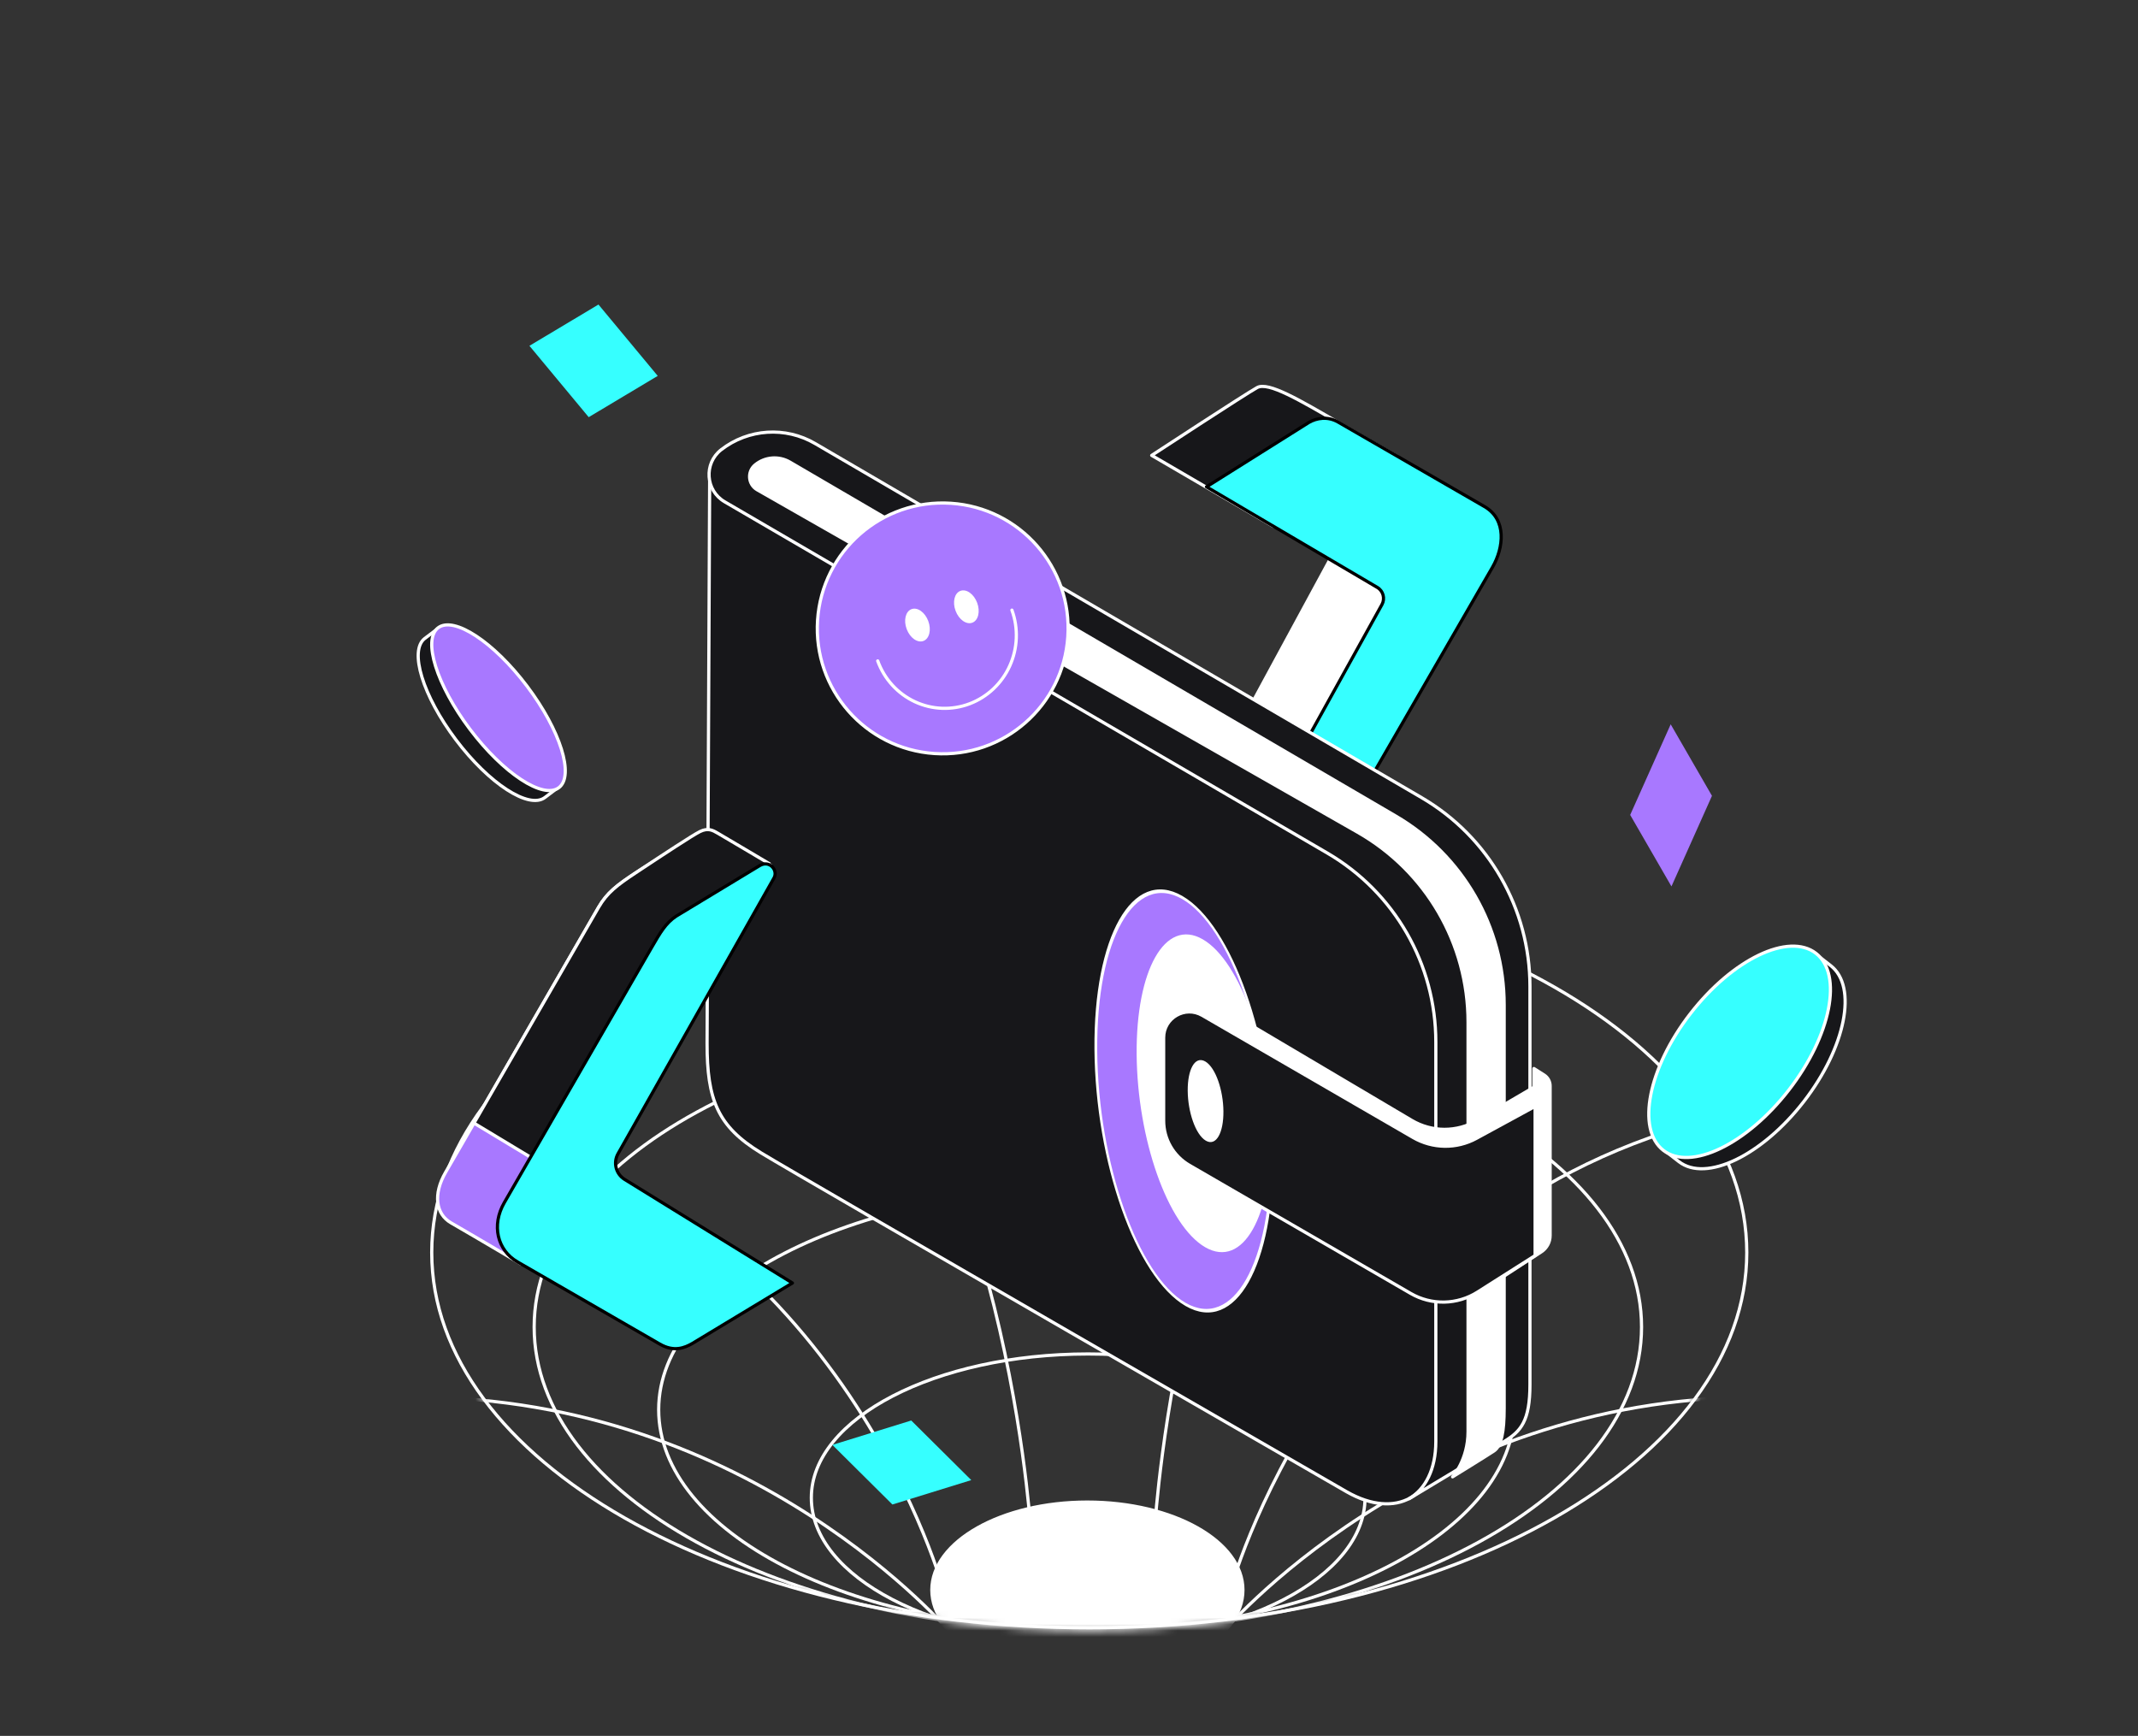<svg width="335" height="272" viewBox="0 0 335 272" fill="none" xmlns="http://www.w3.org/2000/svg">
<rect x="0" y="0" width="335" height="272" fill="#333333" stroke="none"/>
<mask id="mask0_32092_134238" style="mask-type:luminance" maskUnits="userSpaceOnUse" x="67" y="137" width="207" height="119">
<path d="M170.612 137.422C227.778 137.422 273.541 163.861 273.541 196.498C273.541 229.135 227.778 255.536 170.612 255.536C113.447 255.536 67.647 229.097 67.647 196.498C67.647 163.899 113.409 137.422 170.612 137.422Z" fill="white"/>
</mask>
<g mask="url(#mask0_32092_134238)">
<path d="M121.46 144.346C156.922 168.537 161.453 239.065 161.453 239.065" stroke="white" stroke-width="0.5" stroke-linecap="round" stroke-linejoin="round"/>
<path d="M218.847 144.346C185.286 168.565 180.96 239.065 180.96 239.065" stroke="white" stroke-width="0.5" stroke-linecap="round" stroke-linejoin="round"/>
<path d="M74.257 175.814C132.756 191.598 147.927 249.485 147.927 249.485" stroke="white" stroke-width="0.5" stroke-linecap="round" stroke-linejoin="round"/>
<path d="M65.13 218.927C118 218.927 149.155 256.062 149.155 256.062" stroke="white" stroke-width="0.5" stroke-linecap="round" stroke-linejoin="round"/>
<path d="M275.35 218.927C222.48 218.927 191.325 256.062 191.325 256.062" stroke="white" stroke-width="0.5" stroke-linecap="round" stroke-linejoin="round"/>
<path d="M266.362 175.814C207.893 191.598 192.692 249.485 192.692 249.485" stroke="white" stroke-width="0.5" stroke-linecap="round" stroke-linejoin="round"/>
<path d="M170.228 186.242C207.264 186.242 237.287 201.763 237.287 220.888C237.287 240.013 207.264 255.535 170.228 255.535C133.193 255.535 103.208 240.048 103.208 220.888C103.208 201.729 133.42 186.242 170.228 186.242Z" stroke="white" stroke-width="0.5" stroke-linejoin="round"/>
<path d="M170.493 212.157C194.457 212.157 213.883 222.252 213.883 234.691C213.883 247.13 194.457 257.225 170.493 257.225C146.528 257.225 127.126 247.152 127.126 234.691C127.126 222.229 146.675 212.157 170.493 212.157Z" stroke="white" stroke-width="0.5" stroke-linejoin="round"/>
<path d="M170.429 160.329C218.358 160.329 257.211 181.655 257.211 207.932C257.211 234.21 218.358 255.536 170.429 255.536C122.501 255.536 83.697 234.257 83.697 207.932C83.697 181.608 122.795 160.329 170.429 160.329Z" stroke="white" stroke-width="0.5" stroke-linejoin="round"/>
<path d="M170.361 235.366C183.827 235.366 194.752 241.511 194.752 249.136C194.752 256.76 183.827 262.906 170.361 262.906C156.894 262.906 146.008 256.722 146.008 249.136C146.008 241.549 156.932 235.366 170.361 235.366Z" fill="white" stroke="white" stroke-width="0.5" stroke-linejoin="round"/>
</g>
<path d="M170.692 137.422C227.553 137.422 273.7 163.755 273.7 196.262C273.7 228.769 227.553 255.064 170.692 255.064C113.83 255.064 67.647 228.731 67.647 196.262C67.647 163.793 113.792 137.422 170.692 137.422Z" stroke="white" stroke-width="0.5" stroke-linejoin="round"/>
<path d="M199.995 184.372C206.882 180.372 213.77 176.371 220.657 172.371C212.685 177.309 200.991 182.028 192.873 186.732C191.276 187.67 194.47 188.593 192.873 189.531C195.643 187.816 197.225 186.102 199.995 184.372Z" fill="white" stroke="white" stroke-width="0.5" stroke-miterlimit="10" stroke-linecap="round" stroke-linejoin="round"/>
<path d="M218.901 71.514C218.901 71.514 215.863 69.76 209.785 66.251C203.708 62.743 198.745 59.766 196.981 60.73C195.216 61.695 180.458 71.356 180.458 71.356L199.494 82.457L218.901 71.514Z" fill="#17171A" stroke="white" stroke-width="0.5" stroke-miterlimit="10" stroke-linejoin="round"/>
<path d="M192.812 141.068L202.58 133.999L223.975 94.004L209.536 85.558L183.515 133.565C183.515 133.565 182.891 135.23 184.157 135.962C185.423 136.693 192.812 141.068 192.812 141.068Z" fill="white" stroke="white" stroke-width="0.5" stroke-miterlimit="10" stroke-linejoin="round"/>
<path d="M205.09 66.194C206.303 65.496 208.032 65.192 209.67 66.137L232.594 79.372C236.139 81.418 235.611 85.841 233.857 88.879L210.466 129.393C209.503 131.135 208.563 132.356 206.822 133.366L193.539 141C192.448 141.72 191.332 140.145 192.098 138.818L216.534 94.734C217.06 93.785 216.734 92.591 215.8 92.041L189.04 76.283L205.09 66.194Z" fill="#36FFFF" stroke="black" stroke-width="0.5" stroke-miterlimit="10" stroke-linejoin="round"/>
<path d="M117.639 80.738L111.197 74.771L110.791 163.513C110.791 172.281 112.388 176.476 119.279 180.67C126.171 184.864 211.026 233.763 211.026 233.763C218.724 238.147 225.131 234.596 225.161 225.784V160.02C225.331 155.119 224.124 150.269 221.676 146.016C219.228 141.763 217.749 137.274 213.418 134.948L117.639 80.738Z" fill="#17171A" stroke="white" stroke-width="0.5" stroke-linejoin="round"/>
<path fill-rule="evenodd" clip-rule="evenodd" d="M118.337 72.826C119.877 71.563 122.027 71.375 123.757 72.364C136.918 79.889 192.21 111.548 221.108 128.817C230.554 134.37 235.684 144.766 235.686 155.721C235.686 155.721 235.686 217.047 235.686 220.684C235.686 224.322 235.282 225.939 234.069 226.747C232.856 227.556 227.602 230.789 227.602 230.789C227.602 230.789 230.027 228.768 230.027 224.322C230.027 219.876 230.027 155.722 230.027 155.722C230.026 147.033 225.315 138.788 217.821 134.386L217.799 134.373C188.951 117.11 132.335 84.607 118.665 76.77C117.205 75.933 117.036 73.894 118.337 72.826Z" fill="#17171A" stroke="white" stroke-width="0.5" stroke-linecap="square" stroke-linejoin="round"/>
<ellipse cx="3.954" cy="7.907" rx="3.954" ry="7.907" transform="matrix(0.866 0.5 0.008 1 187.459 165.253)" fill="white" stroke="white" stroke-width="0.5" stroke-linejoin="round"/>
<ellipse cx="2.799" cy="5.597" rx="2.799" ry="5.597" transform="matrix(0.866 0.5 0.008 1 189.333 168.141)" fill="#17171A" stroke="white" stroke-width="0.5" stroke-linejoin="round"/>
<path d="M235.684 225.873C238.328 224.271 239.726 222.647 239.726 216.943V154.574C239.726 142.388 233.256 131.119 222.733 124.975L127.717 69.499C123.079 66.791 117.262 67.171 113.016 70.458C110.247 72.602 110.527 76.866 113.552 78.63L207.962 133.662C218.498 139.803 224.977 151.079 224.977 163.274V225.873C224.977 230.271 223.314 233.365 220.804 234.832C220.804 234.832 233.039 227.474 235.684 225.873Z" fill="#17171A" stroke="white" stroke-width="0.5" stroke-linejoin="round"/>
<ellipse cx="15.939" cy="31.878" rx="15.939" ry="31.878" transform="matrix(0.866 0.5 0.008 1 171.449 132.666)" fill="#A878FF" stroke="white" stroke-width="0.5" stroke-linejoin="round"/>
<ellipse cx="11.938" cy="23.875" rx="11.938" ry="23.875" transform="matrix(0.866 0.5 0.008 1 178.125 141.467)" fill="white" stroke="white" stroke-width="0.5" stroke-linejoin="round"/>
<path fill-rule="evenodd" clip-rule="evenodd" d="M118.324 72.836C119.869 71.569 122.038 71.397 123.763 72.405L218.7 127.868C229.218 134.014 235.685 145.261 235.685 157.443C235.685 181.169 235.685 218.224 235.685 220.684C235.685 224.322 235.281 226.561 234.068 227.369C232.855 228.177 227.601 231.411 227.601 231.411C227.601 231.411 230.026 228.768 230.026 224.322C230.026 221.32 230.026 184.054 230.026 160.163C230.026 147.853 223.425 136.508 212.731 130.41L118.656 76.757C117.201 75.928 117.03 73.898 118.324 72.836Z" fill="white" stroke="white" stroke-width="0.5" stroke-linecap="square" stroke-linejoin="round"/>
<path d="M242.886 193.615C242.886 194.64 242.367 195.596 241.508 196.156L233.23 201.546C230.039 203.624 225.952 203.732 222.656 201.826L190.229 183.077C186.361 180.841 184.036 176.66 184.177 172.194L184.538 160.801C184.635 157.736 187.983 155.897 190.622 157.459L221.194 175.552C224.355 177.423 228.283 177.431 231.452 175.573L240.35 170.357V167.431L241.949 168.448C242.532 168.819 242.886 169.462 242.886 170.153V193.615Z" fill="white" stroke="white" stroke-width="0.5" stroke-linejoin="round"/>
<path d="M240.534 196.738L231.516 202.459C228.335 204.477 224.296 204.559 221.037 202.671L186.353 182.585C183.863 181.143 182.33 178.484 182.33 175.606V162.597C182.33 159.491 185.695 157.551 188.383 159.108L221.427 178.247C224.479 180.014 228.23 180.064 231.327 178.377L240.534 173.363V196.738Z" fill="#17171A" stroke="white" stroke-width="0.5" stroke-linejoin="round"/>
<ellipse cx="2.98" cy="5.961" rx="2.98" ry="5.961" transform="matrix(0.866 0.5 0.008 1 186.27 165.081)" fill="white" stroke="white" stroke-width="0.5" stroke-linejoin="round"/>
<path d="M284.306 149.337L286.85 151.307C291.088 154.59 289.199 164.127 282.632 172.608C276.064 181.089 267.303 185.304 263.064 182.022L260.521 180.052L284.306 149.337Z" fill="#17171A" stroke="white" stroke-width="0.5" stroke-linejoin="round"/>
<path d="M264.86 158.835C271.462 150.309 280.273 146.075 284.534 149.374C288.795 152.674 286.9 162.264 280.298 170.789C273.696 179.315 264.889 183.552 260.624 180.25C256.359 176.947 258.258 167.36 264.86 158.835Z" fill="#36FFFF"/>
<path d="M264.86 158.835C271.462 150.309 280.273 146.075 284.534 149.374C288.795 152.674 286.9 162.264 280.298 170.789C273.696 179.315 264.889 183.552 260.624 180.25C256.359 176.947 258.258 167.36 264.86 158.835Z" stroke="white" stroke-width="0.5" stroke-linejoin="round"/>
<path d="M87.4 123.436L85.38 124.961C82.874 126.853 76.633 122.804 71.438 115.922C66.243 109.04 64.06 101.927 66.566 100.036L68.586 98.511L87.4 123.436Z" fill="#17171A" stroke="white" stroke-width="0.5" stroke-linejoin="round"/>
<path d="M82.584 107.518C87.807 114.436 90.036 121.559 87.568 123.422C85.1 125.285 78.858 121.191 73.636 114.272C68.414 107.354 66.184 100.231 68.655 98.366C71.126 96.501 77.362 100.599 82.584 107.518Z" fill="#A878FF"/>
<path d="M82.584 107.518C87.807 114.436 90.036 121.559 87.568 123.422C85.1 125.285 78.858 121.191 73.636 114.272C68.414 107.354 66.184 100.231 68.655 98.366C71.126 96.501 77.362 100.599 82.584 107.518Z" stroke="white" stroke-width="0.5" stroke-linejoin="round"/>
<path d="M103.058 58.9L92.243 65.367L82.956 54.186L93.772 47.72L103.058 58.9Z" fill="#36FFFF"/>
<path d="M261.898 138.897L255.43 127.693L261.778 113.496L268.246 124.7L261.898 138.897Z" fill="#A878FF"/>
<path d="M130.422 226.406L142.782 222.584L152.188 231.923L139.828 235.745L130.422 226.406Z" fill="#36FFFF"/>
<path d="M146.42 118.074C157.249 118.786 166.605 110.585 167.318 99.756C168.03 88.927 159.829 79.57 149 78.858C138.17 78.145 128.814 86.347 128.102 97.176C127.389 108.005 135.59 117.362 146.42 118.074Z" fill="#A878FF" stroke="white" stroke-width="0.5" stroke-linejoin="round"/>
<path d="M144.691 100.434C145.625 100.085 145.963 98.686 145.447 97.309C144.931 95.933 143.757 95.1 142.823 95.45C141.89 95.799 141.552 97.198 142.067 98.575C142.583 99.951 143.758 100.784 144.691 100.434Z" fill="white"/>
<path d="M152.352 97.572C153.285 97.222 153.624 95.823 153.108 94.447C152.592 93.07 151.417 92.238 150.484 92.587C149.551 92.937 149.212 94.336 149.728 95.712C150.244 97.089 151.419 97.921 152.352 97.572Z" fill="white"/>
<path d="M158.556 95.599C159.586 98.436 159.465 101.577 158.222 104.33C156.978 107.083 154.713 109.222 151.924 110.278C149.136 111.333 146.053 111.218 143.353 109.958C140.653 108.698 138.558 106.396 137.528 103.559" stroke="white" stroke-width="0.5" stroke-linecap="round" stroke-linejoin="round"/>
<path d="M112.862 130.923C112.071 130.466 111.32 129.973 109.993 130.629C108.666 131.285 102.348 134.953 99.62 136.754C96.715 138.672 95.109 139.889 93.793 142.168C92.477 144.447 71.808 180.248 69.818 183.695C67.828 187.141 68.281 190.233 70.653 191.604C75.398 194.344 81.587 198.027 81.587 198.027L120.757 135.592C120.757 135.592 113.653 131.38 112.862 130.923Z" fill="#A878FF" stroke="white" stroke-width="0.5" stroke-miterlimit="10" stroke-linejoin="round"/>
<path fill-rule="evenodd" clip-rule="evenodd" d="M89.532 185.191L74.269 175.984C79.701 166.577 88.454 151.416 92.137 145.036L93.793 142.169C95.108 139.89 96.715 138.672 99.62 136.755C99.926 136.552 100.274 136.322 100.652 136.072C103.636 134.098 108.49 130.887 109.668 130.305C110.944 129.674 111.687 130.105 112.445 130.545C112.476 130.563 112.506 130.581 112.537 130.598C113.328 131.055 120.432 135.267 120.432 135.267L89.532 185.191Z" fill="#17171A"/>
<path d="M89.532 185.191L89.403 185.405L89.614 185.532L89.744 185.322L89.532 185.191ZM74.269 175.984L74.053 175.859L73.93 176.071L74.14 176.198L74.269 175.984ZM92.137 145.036L92.354 145.161H92.354L92.137 145.036ZM93.793 142.169L94.009 142.294V142.294L93.793 142.169ZM99.62 136.755L99.482 136.546L99.62 136.755ZM100.652 136.072L100.79 136.281L100.652 136.072ZM109.668 130.305L109.779 130.529V130.529L109.668 130.305ZM112.445 130.545L112.571 130.329L112.571 130.329L112.445 130.545ZM112.537 130.598L112.662 130.382V130.382L112.537 130.598ZM120.432 135.267L120.644 135.399L120.779 135.182L120.559 135.052L120.432 135.267ZM89.661 184.977L74.399 175.77L74.14 176.198L89.403 185.405L89.661 184.977ZM91.921 144.911C88.237 151.291 79.484 166.452 74.053 175.859L74.486 176.109C79.917 166.702 88.67 151.541 92.354 145.161L91.921 144.911ZM93.576 142.044L91.921 144.911L92.354 145.161L94.009 142.294L93.576 142.044ZM99.482 136.546C96.574 138.466 94.923 139.71 93.576 142.044L94.009 142.294C95.293 140.069 96.855 138.879 99.757 136.963L99.482 136.546ZM100.514 135.864C100.136 136.114 99.788 136.344 99.482 136.546L99.757 136.963C100.064 136.761 100.412 136.531 100.79 136.281L100.514 135.864ZM109.557 130.08C108.952 130.38 107.429 131.338 105.701 132.457C103.966 133.58 102.005 134.877 100.514 135.864L100.79 136.281C102.282 135.294 104.24 133.998 105.973 132.877C107.713 131.75 109.206 130.812 109.779 130.529L109.557 130.08ZM112.571 130.329C112.198 130.112 111.786 129.871 111.298 129.778C110.797 129.682 110.237 129.744 109.557 130.08L109.779 130.529C110.375 130.234 110.824 130.196 111.204 130.269C111.595 130.344 111.935 130.538 112.32 130.762L112.571 130.329ZM112.662 130.382C112.632 130.364 112.601 130.347 112.571 130.329L112.32 130.762C112.35 130.779 112.381 130.797 112.412 130.815L112.662 130.382ZM120.432 135.267C120.559 135.052 120.559 135.052 120.559 135.052C120.559 135.052 120.559 135.052 120.559 135.052C120.559 135.052 120.559 135.052 120.558 135.051C120.557 135.051 120.556 135.05 120.554 135.049C120.551 135.047 120.546 135.044 120.539 135.04C120.526 135.032 120.506 135.02 120.479 135.005C120.427 134.974 120.35 134.928 120.253 134.87C120.057 134.754 119.776 134.588 119.437 134.387C118.759 133.985 117.846 133.444 116.908 132.889C115.034 131.779 113.059 130.611 112.662 130.382L112.412 130.815C112.806 131.042 114.778 132.209 116.654 133.319C117.591 133.874 118.504 134.415 119.182 134.817C119.521 135.018 119.802 135.184 119.998 135.3C120.096 135.358 120.172 135.404 120.224 135.435C120.251 135.45 120.271 135.462 120.284 135.47C120.291 135.474 120.296 135.477 120.299 135.479C120.301 135.48 120.302 135.481 120.303 135.481C120.304 135.482 120.304 135.482 120.304 135.482C120.304 135.482 120.304 135.482 120.304 135.482C120.304 135.482 120.304 135.482 120.432 135.267ZM89.744 185.322L120.644 135.399L120.219 135.136L89.319 185.059L89.744 185.322Z" fill="white"/>
<path d="M119.049 135.628C120.608 134.721 121.955 136.399 121.27 137.585L96.841 180.777C96.047 182.18 96.505 183.96 97.876 184.807L124.162 201.038L108.479 210.513C107.262 211.211 105.601 211.89 103.365 210.599L81.083 197.734C77.919 195.909 76.974 191.986 79.021 188.44L102.119 148.434C103.434 146.155 104.311 144.636 105.948 143.555L119.049 135.628Z" fill="#36FFFF" stroke="black" stroke-width="0.5" stroke-miterlimit="10" stroke-linejoin="round"/>
</svg>
